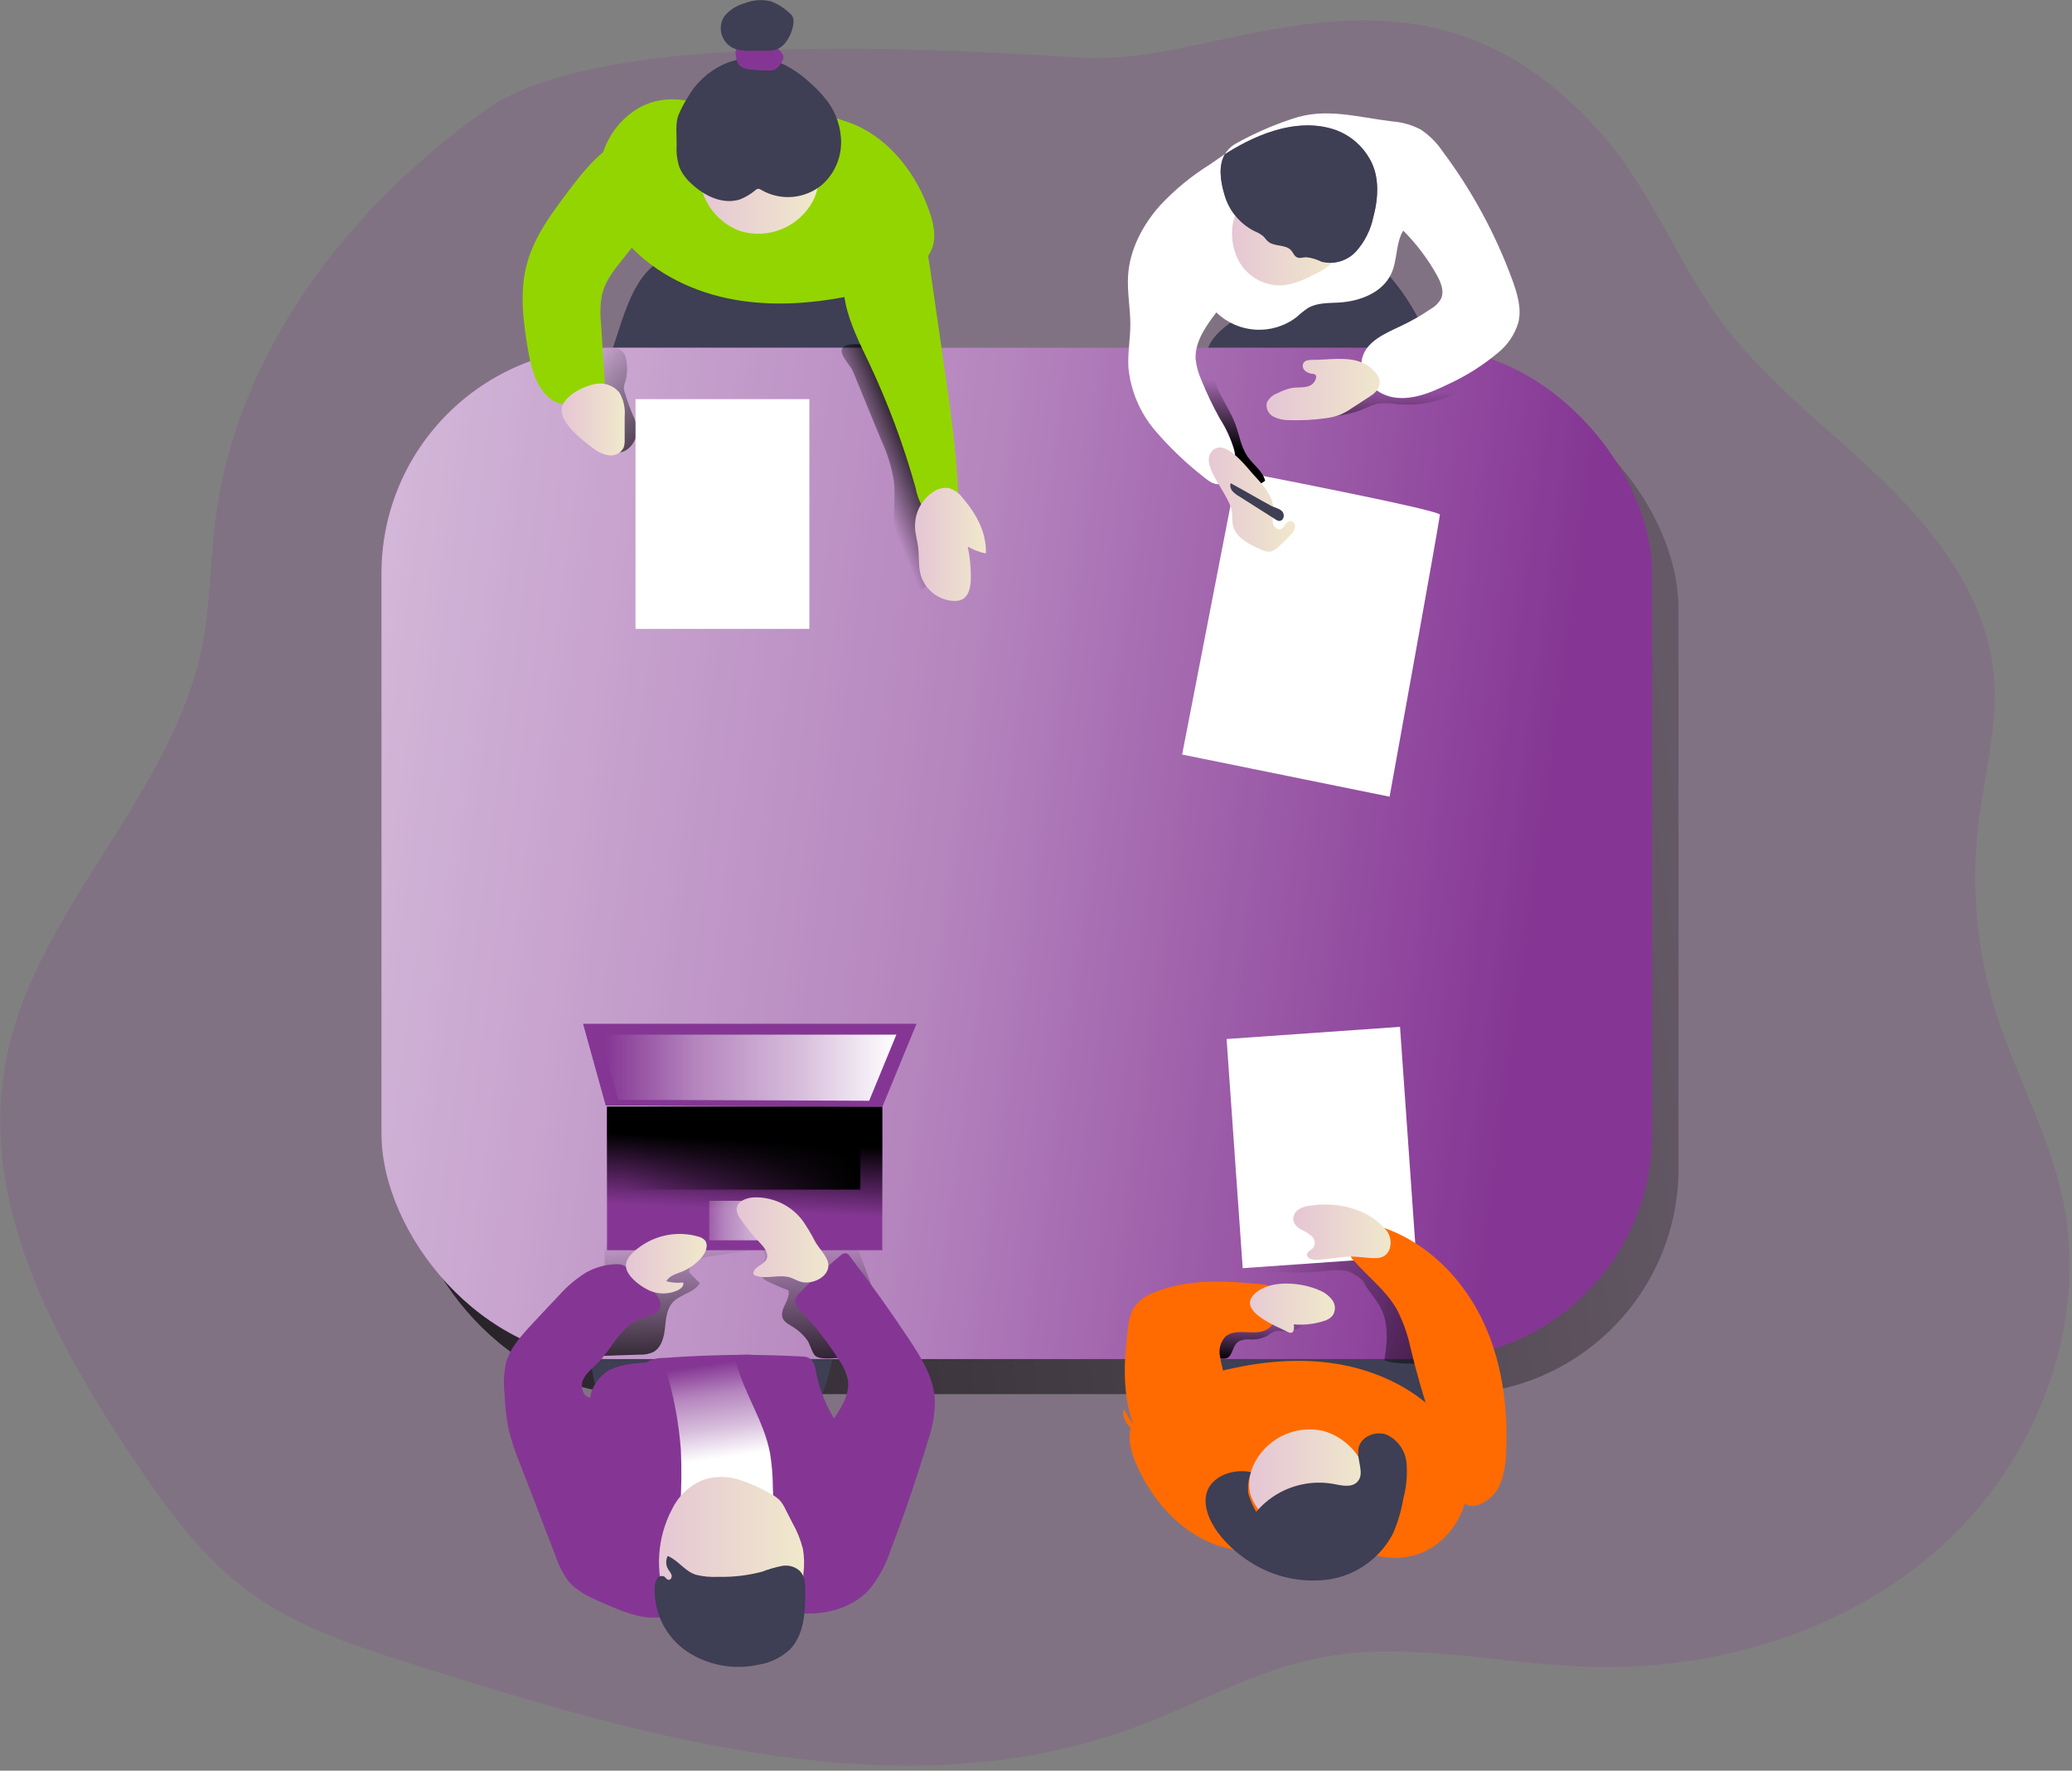 <?xml version="1.0" encoding="UTF-8"?>
<svg width="399px" height="341px" viewBox="0 0 399 341" version="1.1" xmlns="http://www.w3.org/2000/svg" xmlns:xlink="http://www.w3.org/1999/xlink">
    <rect x="0" y="0" width="399" height="341" fill="#808080" stroke="none"/>
    <title>team_meeting (1)</title>
    <defs>
        <linearGradient x1="148.682%" y1="38.494%" x2="-68.085%" y2="63.77%" id="linearGradient-1">
            <stop stop-color="#000000" stop-opacity="0" offset="0%"></stop>
            <stop stop-color="#000000" offset="99%"></stop>
        </linearGradient>
        <linearGradient x1="94.087%" y1="54.789%" x2="-60.206%" y2="38.029%" id="linearGradient-2">
            <stop stop-color="#FFFFFF" stop-opacity="0" offset="2%"></stop>
            <stop stop-color="#FFFFFF" stop-opacity="0.39" offset="32%"></stop>
            <stop stop-color="#FFFFFF" stop-opacity="0.68" offset="68%"></stop>
            <stop stop-color="#FFFFFF" offset="100%"></stop>
        </linearGradient>
        <linearGradient x1="51.481%" y1="31.659%" x2="45.76%" y2="78.056%" id="linearGradient-3">
            <stop stop-color="#000000" stop-opacity="0" offset="0%"></stop>
            <stop stop-color="#000000" offset="99%"></stop>
        </linearGradient>
        <linearGradient x1="54.45%" y1="19.208%" x2="42.879%" y2="101.172%" id="linearGradient-4">
            <stop stop-color="#000000" stop-opacity="0" offset="0%"></stop>
            <stop stop-color="#000000" offset="99%"></stop>
        </linearGradient>
        <linearGradient x1="14.149%" y1="33.813%" x2="197.452%" y2="97.788%" id="linearGradient-5">
            <stop stop-color="#000000" stop-opacity="0" offset="0%"></stop>
            <stop stop-color="#000000" offset="99%"></stop>
        </linearGradient>
        <linearGradient x1="50.041%" y1="33.801%" x2="50.298%" y2="122.518%" id="linearGradient-6">
            <stop stop-color="#000000" stop-opacity="0" offset="0%"></stop>
            <stop stop-color="#000000" offset="99%"></stop>
        </linearGradient>
        <linearGradient x1="40.313%" y1="58.275%" x2="70.969%" y2="28.877%" id="linearGradient-7">
            <stop stop-color="#000000" stop-opacity="0" offset="0%"></stop>
            <stop stop-color="#000000" offset="99%"></stop>
        </linearGradient>
        <linearGradient x1="28.924%" y1="-3.837%" x2="101.725%" y2="167.048%" id="linearGradient-8">
            <stop stop-color="#000000" stop-opacity="0" offset="0%"></stop>
            <stop stop-color="#000000" offset="99%"></stop>
        </linearGradient>
        <linearGradient x1="47.821%" y1="72.302%" x2="52.613%" y2="23.271%" id="linearGradient-9">
            <stop stop-color="#000000" stop-opacity="0" offset="0%"></stop>
            <stop stop-color="#000000" offset="99%"></stop>
        </linearGradient>
        <linearGradient x1="-28.458%" y1="49.616%" x2="133.307%" y2="50.432%" id="linearGradient-10">
            <stop stop-color="#FFFFFF" stop-opacity="0" offset="2%"></stop>
            <stop stop-color="#FFFFFF" stop-opacity="0.39" offset="32%"></stop>
            <stop stop-color="#FFFFFF" stop-opacity="0.68" offset="68%"></stop>
            <stop stop-color="#FFFFFF" offset="100%"></stop>
        </linearGradient>
        <linearGradient x1="0%" y1="49.961%" x2="100%" y2="49.961%" id="linearGradient-11">
            <stop stop-color="#FFFFFF" stop-opacity="0" offset="2%"></stop>
            <stop stop-color="#FFFFFF" stop-opacity="0.39" offset="32%"></stop>
            <stop stop-color="#FFFFFF" stop-opacity="0.68" offset="68%"></stop>
            <stop stop-color="#FFFFFF" offset="100%"></stop>
        </linearGradient>
        <linearGradient x1="41.969%" y1="4.808%" x2="47.247%" y2="44.926%" id="linearGradient-12">
            <stop stop-color="#FFFFFF" stop-opacity="0" offset="0%"></stop>
            <stop stop-color="#FFFFFF" stop-opacity="0.39" offset="32%"></stop>
            <stop stop-color="#FFFFFF" stop-opacity="0.68" offset="68%"></stop>
            <stop stop-color="#FFFFFF" offset="100%"></stop>
        </linearGradient>
        <linearGradient x1="-0.054%" y1="50.065%" x2="99.988%" y2="50.065%" id="linearGradient-13">
            <stop stop-color="#E5C5D5" offset="0%"></stop>
            <stop stop-color="#EAD4D1" offset="42%"></stop>
            <stop stop-color="#F0E9CB" offset="100%"></stop>
        </linearGradient>
        <linearGradient x1="0.078%" y1="49.932%" x2="100.035%" y2="49.932%" id="linearGradient-14">
            <stop stop-color="#E5C5D5" offset="0%"></stop>
            <stop stop-color="#EAD4D1" offset="42%"></stop>
            <stop stop-color="#F0E9CB" offset="100%"></stop>
        </linearGradient>
        <linearGradient x1="-0.702%" y1="50.01%" x2="99.736%" y2="50.01%" id="linearGradient-15">
            <stop stop-color="#E5C5D5" offset="0%"></stop>
            <stop stop-color="#EAD4D1" offset="42%"></stop>
            <stop stop-color="#F0E9CB" offset="100%"></stop>
        </linearGradient>
        <linearGradient x1="0.06%" y1="49.935%" x2="99.944%" y2="49.935%" id="linearGradient-16">
            <stop stop-color="#E5C5D5" offset="0%"></stop>
            <stop stop-color="#EAD4D1" offset="42%"></stop>
            <stop stop-color="#F0E9CB" offset="100%"></stop>
        </linearGradient>
        <linearGradient x1="0.102%" y1="50.049%" x2="100.115%" y2="50.049%" id="linearGradient-17">
            <stop stop-color="#E5C5D5" offset="0%"></stop>
            <stop stop-color="#EAD4D1" offset="42%"></stop>
            <stop stop-color="#F0E9CB" offset="100%"></stop>
        </linearGradient>
        <linearGradient x1="-0.123%" y1="50.121%" x2="99.725%" y2="50.121%" id="linearGradient-18">
            <stop stop-color="#E5C5D5" offset="0%"></stop>
            <stop stop-color="#EAD4D1" offset="42%"></stop>
            <stop stop-color="#F0E9CB" offset="100%"></stop>
        </linearGradient>
        <linearGradient x1="-0.042%" y1="49.952%" x2="100.028%" y2="49.952%" id="linearGradient-19">
            <stop stop-color="#E5C5D5" offset="0%"></stop>
            <stop stop-color="#EAD4D1" offset="42%"></stop>
            <stop stop-color="#F0E9CB" offset="100%"></stop>
        </linearGradient>
        <linearGradient x1="-1.60864449e-13%" y1="49.99%" x2="99.671%" y2="49.99%" id="linearGradient-20">
            <stop stop-color="#E5C5D5" offset="0%"></stop>
            <stop stop-color="#EAD4D1" offset="42%"></stop>
            <stop stop-color="#F0E9CB" offset="100%"></stop>
        </linearGradient>
        <linearGradient x1="-0.143%" y1="49.469%" x2="99.872%" y2="49.469%" id="linearGradient-21">
            <stop stop-color="#E5C5D5" offset="0%"></stop>
            <stop stop-color="#EAD4D1" offset="42%"></stop>
            <stop stop-color="#F0E9CB" offset="100%"></stop>
        </linearGradient>
        <linearGradient x1="-0.12%" y1="50.034%" x2="100.085%" y2="50.034%" id="linearGradient-22">
            <stop stop-color="#E5C5D5" offset="0%"></stop>
            <stop stop-color="#EAD4D1" offset="42%"></stop>
            <stop stop-color="#F0E9CB" offset="100%"></stop>
        </linearGradient>
        <linearGradient x1="-0.041%" y1="50.045%" x2="99.996%" y2="50.045%" id="linearGradient-23">
            <stop stop-color="#E5C5D5" offset="0%"></stop>
            <stop stop-color="#EAD4D1" offset="42%"></stop>
            <stop stop-color="#F0E9CB" offset="100%"></stop>
        </linearGradient>
        <linearGradient x1="-0.038%" y1="49.956%" x2="99.994%" y2="49.956%" id="linearGradient-24">
            <stop stop-color="#E5C5D5" offset="0%"></stop>
            <stop stop-color="#EAD4D1" offset="42%"></stop>
            <stop stop-color="#F0E9CB" offset="100%"></stop>
        </linearGradient>
        <linearGradient x1="0%" y1="50.037%" x2="100%" y2="50.037%" id="linearGradient-25">
            <stop stop-color="#000000" stop-opacity="0" offset="0%"></stop>
            <stop stop-color="#000000" offset="99%"></stop>
        </linearGradient>
    </defs>
    <g id="6---Full-Width---2560px" stroke="none" stroke-width="1" fill="none" fill-rule="evenodd">
        <g id="Front-Page" transform="translate(-46, -928)" fill-rule="nonzero">
            <g id="team_meeting-(1)" transform="translate(46, 928)">
                <path d="M93.73,21.02 C67.17,39.74 45.6,67.76 41.49,100.02 C40.49,108.09 40.49,116.29 38.95,124.27 C33.13,153.74 6.09,175.72 0.95,205.27 C-3.72,231.86 10.31,257.93 25.3,280.39 C31.88,290.24 38.93,300.09 48.55,306.99 C57.71,313.56 68.66,317.07 79.41,320.48 C124.64,334.82 173.98,349.14 218.48,332.67 C230.33,328.28 241.48,321.79 253.88,319.31 C270.72,315.95 288.03,320.31 305.19,320.98 C329.97,321.9 355.52,314.38 373.9,297.75 C392.28,281.12 402.38,254.91 397.18,230.68 C394.47,218.14 387.99,206.74 384.18,194.47 C380.685,183.058 379.575,171.049 380.92,159.19 C382.05,149.33 384.87,139.53 383.92,129.67 C382.51,115.54 373.49,103.32 363.37,93.36 C353.25,83.4 341.67,74.85 332.85,63.73 C323.63,52.12 318.57,37.52 308.85,26.3 C274.64,-13.31 237.06,11.85 210.44,11.18 C198.38,10.85 118.63,3.48 93.73,21.02 Z" id="Path" fill="#853694" opacity="0.18"></path>
                <rect id="Rectangle" fill="url(#linearGradient-1)" x="78.52" y="73.72" width="244.71" height="194.77" rx="43.47"></rect>
                <path d="M115.22,270.1 C115.226,270.941 115.543,271.749 116.11,272.37 C116.703,272.756 117.403,272.945 118.11,272.91 C129.65,273.577 141.2,273.693 152.76,273.26 C154.056,273.327 155.338,272.977 156.42,272.26 C157.144,271.565 157.675,270.693 157.96,269.73 C159.13,266.65 160.02,263.47 160.62,260.23 C160.89,258.8 161.05,257.17 160.14,256.04 C159.23,254.91 157.49,254.71 155.98,254.65 C144.54,254.223 133.097,254.067 121.65,254.18 C118.87,254.18 114.41,254.4 113.65,257.63 C112.89,260.86 114.81,266.75 115.22,270.1 Z" id="Path" fill="#3E3E54"></path>
                <path d="M235.12,268.57 C236.827,269.626 238.767,270.248 240.77,270.38 C252.052,271.952 263.465,272.358 274.83,271.59 C276.18,271.5 277.68,271.31 278.52,270.25 C279.52,268.97 279.04,267.1 278.45,265.57 C277.12,262.11 275.23,258.44 271.79,257.08 C270.081,256.523 268.285,256.282 266.49,256.37 C258.49,256.27 249.31,254.64 241.4,255.47 C235.22,256.12 229.16,263.46 235.12,268.57 Z" id="Path" fill="#3E3E54"></path>
                <path d="M233.78,71.07 C234.382,71.51 235.131,71.7 235.87,71.6 L252.56,71.44 C259.21,71.37 265.92,71.3 272.43,69.93 C273.64,69.68 275.02,69.21 275.38,68.03 C275.527,67.289 275.429,66.52 275.1,65.84 C273.406,61.284 270.921,57.062 267.76,53.37 C267.12,52.407 265.984,51.898 264.84,52.06 C256.64,52.06 249.39,56.46 241.97,59.33 C238.89,60.52 228.84,66.28 233.78,71.07 Z" id="Path" fill="#3E3E54"></path>
                <path d="M116.48,70.85 C116.255,71.443 116.255,72.097 116.48,72.69 C116.9,73.48 117.96,73.69 118.85,73.69 C134.283,74.69 149.733,75 165.2,74.62 C166.152,74.686 167.103,74.477 167.94,74.02 C169.14,73.22 169.42,71.6 169.49,70.16 C169.749,64.989 168.718,59.834 166.49,55.16 C165.975,53.905 165.178,52.786 164.16,51.89 C162.45,50.54 160.11,50.41 157.93,50.33 L140.58,49.75 C137.16,49.63 132.29,48.5 128.92,49.52 C120.86,52.01 119.63,64.5 116.48,70.85 Z" id="Path" fill="#3E3E54"></path>
                <path d="M119.53,23.57 C116.082,27.304 114.649,32.473 115.68,37.45 C116.437,40.55 117.913,43.427 119.99,45.85 C124.99,51.93 132.29,55.79 139.99,57.43 C147.69,59.07 155.66,58.59 163.36,57.06 C167.66,56.2 171.99,54.97 175.59,52.46 C177.431,51.312 178.838,49.585 179.59,47.55 C180.28,45.33 179.73,42.91 178.97,40.71 C176.52,33.62 171.61,27.14 164.77,24.08 C161.36,22.698 157.764,21.825 154.1,21.49 C147.55,20.65 140.22,21.49 133.89,19.77 C128.52,18.28 123.54,19.31 119.53,23.57 Z" id="Path" fill="#93D500"></path>
                <rect id="Rectangle" fill="#853694" x="73.45" y="66.96" width="244.71" height="194.77" rx="43.47"></rect>
                <rect id="Rectangle" fill="url(#linearGradient-2)" x="73.45" y="66.96" width="244.71" height="194.77" rx="43.47"></rect>
                <path d="M238.25,90.69 L227.64,145.31 L267.59,153.43 C267.59,153.43 277.27,100.05 277.27,99.12 C277.27,98.19 238.25,90.69 238.25,90.69 Z" id="Path" fill="#FFFFFF"></path>
                <path d="M269.06,77.85 C267.769,77.619 266.449,77.592 265.15,77.77 C264.35,77.996 263.573,78.297 262.83,78.67 C258.62,80.49 253.83,80.45 249.29,80.37 C249.62,78.92 251.07,78.06 252.37,77.37 C256.04,75.37 259.94,72.56 260.57,68.37 C259.664,67.636 258.495,67.31 257.34,67.47 L236.43,67.47 C235.793,67.405 235.152,67.545 234.6,67.87 C234.175,68.239 233.892,68.745 233.8,69.3 C233.425,71.551 233.831,73.862 234.95,75.85 C235.95,77.85 237.19,79.75 237.95,81.85 C238.71,83.95 239,86.11 240.22,87.9 C241.32,89.5 243.13,90.69 243.62,92.56 C242.22,93.92 239.88,93.09 238.24,92.04 C230.733,87.145 225.779,79.178 224.71,70.28 C224.508,69.514 224.707,68.697 225.24,68.11 C225.589,67.891 225.988,67.763 226.4,67.74 C236.368,66.387 246.411,65.663 256.47,65.57 C263.967,65.373 271.466,65.906 278.86,67.16 C280.86,67.54 287.86,68.16 286.96,70.64 C286.16,72.97 281.51,75.25 279.45,76.16 C276.187,77.599 272.611,78.181 269.06,77.85 L269.06,77.85 Z" id="Path" fill="url(#linearGradient-3)"></path>
                <path d="M238.79,258.21 C239.378,257.992 240.004,257.896 240.63,257.93 C241.81,258.022 242.992,257.79 244.05,257.26 C244.526,256.847 245.076,256.528 245.67,256.32 C246.002,256.271 246.338,256.271 246.67,256.32 C247.926,256.447 249.191,256.204 250.31,255.62 C250.84,255.35 251.39,254.88 251.31,254.29 C251.275,254.043 251.171,253.81 251.01,253.62 C250.07,252.4 248.3,252.26 246.76,252.23 L240.98,252.1 C239.475,251.977 237.96,252.112 236.5,252.5 C233.255,253.559 231.323,256.886 232.01,260.23 C232.038,260.476 232.143,260.707 232.31,260.89 C232.494,261.037 232.716,261.127 232.95,261.15 C233.95,261.36 235.95,262.15 236.75,261.2 C237.55,260.25 237.43,258.85 238.79,258.21 Z" id="Path" fill="url(#linearGradient-4)"></path>
                <path d="M262.47,246.7 C261.589,245.799 260.495,245.136 259.29,244.77 C257.944,244.525 256.566,244.525 255.22,244.77 C250.047,245.329 244.818,245.11 239.71,244.12 C239.333,244.095 238.978,243.935 238.71,243.67 C238.52,243.344 238.456,242.96 238.53,242.59 C238.8,239.44 239.92,235.8 242.93,234.82 C243.813,234.583 244.727,234.486 245.64,234.53 C251.51,234.53 257.69,235.02 262.64,238.23 C267.07,241.12 269.9,245.83 272.59,250.38 C274.81,254.14 277.12,258.29 276.49,262.62 C273.49,262.47 269.43,262.95 266.59,262 C266.99,259.13 267.37,256.57 266.59,253.68 C265.81,250.79 263.72,249.2 262.47,246.7 Z" id="Path" fill="url(#linearGradient-5)"></path>
                <path d="M152.73,255.56 C151.98,255.11 151.1,254.69 150.73,253.88 C150,252.14 152.29,250.32 151.82,248.49 C150.455,247.992 149.12,247.418 147.82,246.77 C147.462,246.622 147.144,246.392 146.89,246.1 C146.31,245.34 146.72,244.28 147.06,243.39 C147.4,242.5 147.55,241.29 146.74,240.79 C146.263,240.574 145.725,240.532 145.22,240.67 L136.77,241.96 C135.829,242.043 134.913,242.304 134.07,242.73 C133.219,243.179 132.693,244.068 132.71,245.03 L134.76,247.12 C133.65,248.99 130.95,249.24 129.5,250.87 C128.34,252.19 128.24,254.1 128.04,255.87 C127.84,257.64 127.33,259.58 125.77,260.4 C124.946,260.761 124.049,260.925 123.15,260.88 L114.61,261.17 C113.947,261.258 113.273,261.129 112.69,260.8 C111.55,259.97 112.1,258.17 112.77,256.92 C113.733,255.288 114.559,253.579 115.24,251.81 C117.39,245.62 115.44,238.5 117.9,232.43 C118.263,231.396 118.891,230.476 119.72,229.76 C121.082,228.913 122.667,228.495 124.27,228.56 C131.07,228.173 137.877,227.877 144.69,227.67 C147.692,227.506 150.701,227.587 153.69,227.91 C156.82,228.33 160.12,229.44 161.86,232.07 C162.423,232.989 162.873,233.973 163.2,235 L166.14,243 L169.31,251.67 C170.18,254.03 171,256.81 169.63,258.92 C168.4,260.82 165.86,261.35 163.63,261.37 C161.87,261.37 158.07,262.09 156.98,261.09 C156.36,260.51 155.98,258.85 155.45,258.09 C154.716,257.079 153.792,256.219 152.73,255.56 Z" id="Path" fill="url(#linearGradient-6)"></path>
                <path d="M164.23,71.48 L169.69,84.74 C170.867,87.262 171.692,89.933 172.14,92.68 C172.47,95.52 171.99,98.39 172.19,101.23 C172.52,105.8 174.58,110.04 176.6,114.15 C179.11,113.07 180.06,110.03 180.42,107.32 C181.25,101.04 180.49,94.66 179.55,88.4 C179.115,84.436 178.139,80.55 176.65,76.85 C175.717,74.886 174.623,73.003 173.38,71.22 C172.535,69.764 171.373,68.516 169.98,67.57 C168.41,66.66 164.55,65.84 162.81,66.57 C160.72,67.55 163.66,70.11 164.23,71.48 Z" id="Path" fill="url(#linearGradient-7)"></path>
                <path d="M122.69,83.13 C122.669,82.028 122.392,80.946 121.88,79.97 C121.272,78.523 120.741,77.044 120.29,75.54 C120.198,75.272 120.144,74.993 120.13,74.71 C120.152,74.308 120.24,73.913 120.39,73.54 C120.832,72.113 120.887,70.595 120.55,69.14 C120.451,68.33 119.967,67.619 119.25,67.23 C118.928,67.121 118.59,67.071 118.25,67.08 L114.18,66.95 C113.992,66.926 113.801,66.969 113.64,67.07 C113.508,67.218 113.439,67.412 113.45,67.61 C113.195,70.943 113.279,74.294 113.7,77.61 C114.09,80.61 115.7,83.31 117.37,85.86 C119.29,88.85 122.49,85.85 122.69,83.13 Z" id="Path" fill="url(#linearGradient-8)"></path>
                <rect id="Rectangle" fill="#853694" x="116.89" y="213.12" width="53.01" height="27.65"></rect>
                <rect id="Rectangle" fill="url(#linearGradient-9)" x="116.89" y="213.12" width="53.01" height="27.65"></rect>
                <rect id="Rectangle" fill="url(#linearGradient-10)" x="136.58" y="231.26" width="12.58" height="7.6"></rect>
                <polygon id="Path" fill="#853694" points="169.9 213.12 116.66 212.88 112.31 197.2 176.45 197.2"></polygon>
                <polygon id="Path" fill="#853694" points="169.9 213.12 116.66 212.88 112.31 197.2 176.45 197.2"></polygon>
                <polygon id="Path" fill="url(#linearGradient-11)" points="167.37 211.99 119.03 211.8 115.55 199.26 172.61 199.26"></polygon>
                <path d="M292.38,62.13 C291.678,64.452 290.282,66.504 288.38,68.01 C285.481,70.425 282.273,72.443 278.84,74.01 C275.56,75.61 271.98,77.1 268.39,76.53 C264.8,75.96 261.39,72.53 262.32,68.95 C263.14,65.72 266.74,64.21 269.76,62.79 C271.763,61.851 273.685,60.75 275.51,59.5 C276.348,59.031 277.041,58.338 277.51,57.5 C278.16,56.03 277.45,54.33 276.66,52.93 C274.913,49.806 272.743,46.939 270.21,44.41 C268.74,46.88 269.12,50.07 267.92,52.69 C266.25,56.34 261.92,58.01 257.92,58.26 C255.84,58.39 253.63,58.26 251.84,59.34 C251.082,59.859 250.363,60.434 249.69,61.06 C245.029,64.643 238.444,64.26 234.23,60.16 C232.23,62.8 230.11,65.75 230.23,69.07 C230.38,70.524 230.769,71.943 231.38,73.27 C232.4,75.783 233.572,78.23 234.89,80.6 C236.065,82.421 236.98,84.397 237.61,86.47 C238.209,88.576 237.684,90.842 236.22,92.47 C235.861,92.841 235.403,93.101 234.9,93.22 C233.81,93.42 232.79,92.66 231.9,91.95 C228.429,89.245 225.239,86.196 222.38,82.85 C219.514,79.455 217.743,75.271 217.3,70.85 C217.12,68.07 217.66,65.29 217.67,62.51 C217.67,59.37 217.04,56.24 217.23,53.11 C217.53,48.11 220.01,43.37 223.35,39.61 C226.193,36.551 229.432,33.884 232.98,31.68 C233.37,31.43 234.39,30.68 235.87,29.68 C234.63,31.79 234.93,34.68 235.81,37.56 C236.685,40.575 238.775,43.089 241.58,44.5 C242.153,44.716 242.69,45.02 243.17,45.4 C243.53,45.72 243.79,46.16 244.17,46.48 C245.42,47.48 247.59,46.98 248.65,48.22 C249.02,48.64 249.21,49.22 249.71,49.51 C250.21,49.8 250.94,49.51 251.56,49.51 C252.574,49.626 253.559,49.92 254.47,50.38 C256.892,50.991 259.454,50.223 261.14,48.38 C262.772,46.541 263.901,44.313 264.42,41.91 C265.42,38.17 265.7,33.98 263.78,30.62 C262.383,28.124 260.169,26.185 257.51,25.13 C249.33,22.07 240.43,26.76 235.88,29.68 C236.352,28.895 237.007,28.236 237.79,27.76 C241.292,25.791 244.976,24.164 248.79,22.9 C255.3,20.65 261.26,22.56 268.1,23.38 C270.018,23.523 271.886,24.057 273.59,24.95 C275.264,26.069 276.701,27.506 277.82,29.18 C283.479,36.75 288.003,45.104 291.25,53.98 C292.2,56.61 293.05,59.43 292.38,62.13 Z" id="Path" fill="#FFFFFF"></path>
                <path d="M126.04,303.85 C130.14,305.69 134.83,305.46 139.32,305.14 C143.57,304.84 148.05,304.4 151.53,301.93 C156.69,298.27 158.15,291.19 157.74,284.93 C157.293,277.424 154.678,270.208 150.21,264.16 C149.515,263.123 148.6,262.252 147.53,261.61 C146.129,261.02 144.605,260.78 143.09,260.91 C137.963,260.95 132.84,261.153 127.72,261.52 C126.595,261.506 125.487,261.793 124.51,262.35 C123.619,263.086 122.967,264.071 122.64,265.18 C121.225,268.862 120.546,272.786 120.64,276.73 C120.78,282.42 122.16,287.73 120.39,293.25 C118.97,297.69 121.78,301.93 126.04,303.85 Z" id="Path" fill="#853694"></path>
                <path d="M126.04,303.85 C130.14,305.69 134.83,305.46 139.32,305.14 C143.57,304.84 148.05,304.4 151.53,301.93 C156.69,298.27 158.15,291.19 157.74,284.93 C157.293,277.424 154.678,270.208 150.21,264.16 C149.515,263.123 148.6,262.252 147.53,261.61 C146.129,261.02 144.605,260.78 143.09,260.91 C137.963,260.95 132.84,261.153 127.72,261.52 C126.595,261.506 125.487,261.793 124.51,262.35 C123.619,263.086 122.967,264.071 122.64,265.18 C121.225,268.862 120.546,272.786 120.64,276.73 C120.78,282.42 122.16,287.73 120.39,293.25 C118.97,297.69 121.78,301.93 126.04,303.85 Z" id="Path" fill="url(#linearGradient-12)"></path>
                <path d="M142.6,44.52 C148.037,46.141 153.864,43.713 156.54,38.71 C157.339,37.215 157.687,35.519 157.54,33.83 C157.012,30.692 154.81,28.094 151.8,27.06 C148.81,26.1 145.587,26.152 142.63,27.21 C140.48,27.9 137.05,29.04 135.43,30.68 C134.25,31.88 134.59,33.92 134.89,35.48 C135.683,39.643 138.614,43.08 142.6,44.52 Z" id="Path" fill="url(#linearGradient-13)"></path>
                <path d="M130.3,27.95 C130.205,29.409 130.392,30.872 130.85,32.26 C131.388,33.462 132.18,34.533 133.17,35.4 C135.66,37.75 139.24,39.47 142.49,38.4 C143.561,37.986 144.555,37.394 145.43,36.65 C145.581,36.495 145.777,36.394 145.99,36.36 C146.211,36.369 146.424,36.446 146.6,36.58 C150.327,38.734 155.002,38.335 158.31,35.58 C160.575,33.553 161.899,30.679 161.97,27.64 C162.012,24.612 161.021,21.659 159.16,19.27 C158.184,18.026 157.089,16.881 155.89,15.85 C154.556,14.613 153.075,13.545 151.48,12.67 C147.625,10.734 143.099,10.657 139.18,12.46 C136.303,13.829 133.925,16.063 132.38,18.85 C131.674,19.956 131.071,21.124 130.58,22.34 C130.05,23.98 130.32,26.2 130.3,27.95 Z" id="Path" fill="#3E3E54"></path>
                <path d="M142.3,12.5 C142.876,13.042 143.63,13.355 144.42,13.38 C145.624,13.532 146.837,13.598 148.05,13.58 C148.441,13.591 148.831,13.53 149.2,13.4 C149.796,13.055 150.271,12.535 150.56,11.91 C150.704,11.699 150.802,11.461 150.85,11.21 C150.872,10.963 150.827,10.714 150.72,10.49 C150.227,9.552 149.31,8.911 148.26,8.77 C147.227,8.647 146.182,8.684 145.16,8.88 C144.33,8.99 142.4,8.67 141.86,9.33 C141.32,9.99 141.86,11.97 142.3,12.5 Z" id="Path" fill="#853694"></path>
                <path d="M141.75,9.48 C142.792,9.74 143.868,9.841 144.94,9.78 L147.52,9.78 C148.161,9.809 148.803,9.734 149.42,9.56 C150.236,9.256 150.936,8.703 151.42,7.98 C152.169,6.959 152.638,5.759 152.78,4.5 C152.854,4.05 152.798,3.589 152.62,3.17 C152.427,2.855 152.172,2.583 151.87,2.37 C150.887,1.459 149.74,0.742 148.49,0.26 C146.804,-0.15 145.031,-0.025 143.42,0.62 C141.881,1.023 140.507,1.897 139.49,3.12 C138.761,4.228 138.593,5.613 139.037,6.862 C139.481,8.112 140.485,9.081 141.75,9.48 L141.75,9.48 Z" id="Path" fill="#3E3E54"></path>
                <path d="M121.01,48.55 C119.01,51.1 116.68,53.55 115.93,56.74 C115.598,58.514 115.531,60.327 115.73,62.12 L116.49,74.24 C116.619,75.025 116.507,75.83 116.17,76.55 C115.54,77.55 114.17,77.81 112.97,77.93 C111.158,78.252 109.297,78.152 107.53,77.64 C103.81,76.25 102.47,71.76 101.76,67.85 C100.76,62.11 99.95,56.12 101.55,50.51 C103.01,45.35 106.33,40.95 109.55,36.68 C112.18,33.24 114.92,29.68 118.7,27.58 C119.256,27.233 119.887,27.023 120.54,26.97 C121.24,27.013 121.914,27.256 122.48,27.67 C131.29,33.24 125.81,42.42 121.01,48.55 Z" id="Path" fill="#93D500"></path>
                <path d="M179.18,52.25 L182.1,72.52 C182.67,76.52 183.24,80.41 183.68,84.37 C184.067,87.983 184.353,91.603 184.54,95.23 C184.62,96.79 184.59,98.57 183.42,99.6 C182.06,100.79 179.8,100.24 178.56,98.93 C177.431,97.506 176.669,95.827 176.34,94.04 C174.036,85.776 171.038,77.72 167.38,69.96 C165.62,66.22 163.69,62.5 162.83,58.46 C161.44,52 163.58,45.57 169.73,42.46 C177.09,38.85 178.38,46.53 179.18,52.25 Z" id="Path" fill="#93D500"></path>
                <path d="M185.38,95.9 C184.721,94.99 183.784,94.32 182.71,93.99 C181.632,93.836 180.536,94.113 179.66,94.76 C177.467,96.231 176.165,98.71 176.2,101.35 C176.2,102.75 176.66,104.11 176.82,105.5 C177.03,107.27 176.82,109.09 177.32,110.81 C178.183,113.599 180.686,115.56 183.6,115.73 C184.18,115.778 184.762,115.674 185.29,115.43 C186.6,114.75 186.91,113.04 186.94,111.56 C186.989,109.444 186.791,107.33 186.35,105.26 C187.431,105.901 188.615,106.348 189.85,106.58 C189.97,102.48 187.99,98.95 185.38,95.9 Z" id="Path" fill="url(#linearGradient-14)"></path>
                <path d="M114.07,86.21 C114.963,86.965 116.039,87.472 117.19,87.68 C118.374,87.875 119.548,87.28 120.09,86.21 C120.256,85.697 120.324,85.158 120.29,84.62 L120.29,80.19 C120.435,78.603 120.086,77.01 119.29,75.63 C118.322,74.428 116.83,73.772 115.29,73.87 C112.98,73.99 108.29,76.21 108.13,78.87 C107.97,81.53 112.19,84.85 114.07,86.21 Z" id="Path" fill="url(#linearGradient-15)"></path>
                <path d="M246.5,54.97 C249.02,54.91 251.37,53.75 253.61,52.6 C254.58,52.166 255.472,51.574 256.25,50.85 C257.445,49.48 257.93,47.63 257.56,45.85 C257.172,44.078 256.279,42.456 254.99,41.18 C251.166,37.031 244.968,36.107 240.1,38.96 C236.1,41.24 236.78,48.03 239.17,51.25 C240.883,53.584 243.604,54.965 246.5,54.97 Z" id="Path" fill="url(#linearGradient-16)"></path>
                <path d="M264.43,41.94 C263.911,44.343 262.782,46.571 261.15,48.41 C259.464,50.253 256.902,51.021 254.48,50.41 C253.569,49.95 252.584,49.656 251.57,49.54 C250.95,49.54 250.27,49.83 249.72,49.54 C249.17,49.25 249.03,48.67 248.66,48.25 C247.6,47.01 245.43,47.56 244.18,46.51 C243.81,46.19 243.55,45.75 243.18,45.43 C242.7,45.05 242.163,44.746 241.59,44.53 C238.785,43.119 236.695,40.605 235.82,37.59 C234.94,34.67 234.64,31.82 235.88,29.71 C240.43,26.79 249.33,22.1 257.51,25.16 C260.169,26.215 262.383,28.154 263.78,30.65 C265.71,34.01 265.43,38.2 264.43,41.94 Z" id="Path" fill="#3E3E54"></path>
                <path d="M241.54,91.59 C243.4,93.59 245.39,95.84 245.21,98.53 C245.077,99.266 245.044,100.016 245.11,100.76 C245.27,101.49 246.03,102.17 246.72,101.88 C247.41,101.59 247.61,100.46 248.38,100.34 C248.99,100.24 249.47,100.95 249.38,101.56 C249.244,102.163 248.918,102.707 248.45,103.11 C247.71,103.89 246.94,104.64 246.13,105.35 C245.716,105.782 245.189,106.09 244.61,106.24 C243.994,106.275 243.381,106.137 242.84,105.84 C240.51,104.84 237.84,103.49 237.39,101 C237.298,100.247 237.251,99.489 237.25,98.73 C237.03,95.62 231.43,90.1 233.06,87.35 C235.38,83.51 240.2,90.19 241.54,91.59 Z" id="Path" fill="url(#linearGradient-17)"></path>
                <path d="M236.97,93.05 C236.831,93.588 236.966,94.16 237.33,94.58 C237.699,94.981 238.132,95.319 238.61,95.58 L245.78,100.13 C246.84,100.81 247.58,99.53 247.01,98.62 C246.6,97.97 245.4,97.75 244.76,97.4 C242.15,95.99 239.6,94.46 236.97,93.05 Z" id="Path" fill="#3E3E54"></path>
                <path d="M252.78,69.3 C252.12,69.3 251.33,69.36 250.99,69.93 C250.756,70.419 250.869,71.004 251.27,71.37 C251.666,71.721 252.163,71.938 252.69,71.99 C252.95,71.99 253.25,72.07 253.39,72.29 C253.443,72.402 253.467,72.526 253.46,72.65 C253.303,73.601 252.545,74.338 251.59,74.47 C250.68,74.68 249.72,74.57 248.8,74.71 C247.833,74.908 246.9,75.245 246.03,75.71 C245.147,76.017 244.411,76.645 243.97,77.47 C243.701,78.545 244.19,79.666 245.16,80.2 C246.121,80.692 247.19,80.936 248.27,80.91 C250.61,80.994 252.952,80.87 255.27,80.54 C256.283,80.431 257.276,80.182 258.22,79.8 C258.92,79.486 259.59,79.108 260.22,78.67 L263.94,76.25 C267.4,74 265.17,71.07 262.08,69.75 C259.38,68.65 255.58,69.32 252.78,69.3 Z" id="Path" fill="url(#linearGradient-18)"></path>
                <rect id="Rectangle" fill="#FFFFFF" x="122.38" y="76.87" width="33.48" height="44.24"></rect>
                <rect id="Rectangle" fill="#FFFFFF" transform="translate(254.451, 220.991) rotate(175.98) translate(-254.451, -220.991) " x="237.711" y="198.871" width="33.48" height="44.24"></rect>
                <path d="M115.71,308.53 C113.38,307.53 110.99,306.38 109.39,304.41 C108.38,303.012 107.59,301.468 107.05,299.83 L100.05,281.68 C99.187,279.585 98.478,277.429 97.93,275.23 C97.498,272.987 97.241,270.713 97.16,268.43 C96.91,266.384 97.018,264.309 97.48,262.3 C98.19,259.84 99.9,257.82 101.6,255.92 C103.6,253.74 105.6,251.62 107.6,249.52 C109.104,247.811 110.845,246.326 112.77,245.11 C114.533,244.097 116.518,243.533 118.55,243.47 C119.013,243.437 119.477,243.491 119.92,243.63 C120.336,243.811 120.721,244.057 121.06,244.36 C122.7,245.708 124.268,247.14 125.76,248.65 C126.59,249.49 127.46,250.6 127.14,251.74 C126.73,253.25 124.76,253.49 123.29,254 C119.52,255.32 117.91,259.68 115.09,262.52 C114.09,263.52 112.87,264.41 112.29,265.72 C111.71,267.03 112.22,268.95 113.63,269.18 C114.027,266.866 115.475,264.868 117.55,263.77 C118.809,263.172 120.163,262.796 121.55,262.66 C123.273,262.43 125.012,262.34 126.75,262.39 C127.058,262.372 127.364,262.445 127.63,262.6 C127.911,262.842 128.098,263.174 128.16,263.54 C129.709,268.61 130.698,273.835 131.11,279.12 C131.28,282.869 131.24,286.625 130.99,290.37 L130.38,302.42 C130.25,305.23 131.08,310.86 127.38,311.42 C123.54,312.07 119.13,310.03 115.71,308.53 Z" id="Path" fill="#853694"></path>
                <path d="M148.83,286.39 C148.815,284.209 148.635,282.033 148.29,279.88 C147.14,273.72 143.29,268.36 141.72,262.3 C141.552,261.924 141.593,261.487 141.83,261.15 C142.073,260.967 142.378,260.884 142.68,260.92 C146.607,260.92 150.537,261.027 154.47,261.24 C154.841,261.242 155.21,261.306 155.56,261.43 C156.82,261.93 157.04,263.56 157.27,264.9 C157.932,267.813 159.056,270.602 160.6,273.16 C162.09,270.97 163.6,268.51 163.3,265.89 C163.013,264.446 162.416,263.081 161.55,261.89 C159.317,258.382 156.752,255.097 153.89,252.08 C153.49,251.74 153.209,251.281 153.09,250.77 C153.119,250.059 153.459,249.397 154.02,248.96 C156.498,246.42 159.119,244.022 161.87,241.78 C162.132,241.508 162.492,241.353 162.87,241.35 C163.212,241.446 163.503,241.672 163.68,241.98 C167.68,247.2 171.503,252.56 175.15,258.06 C177.52,261.63 179.87,265.48 180.05,269.75 C180.025,272.399 179.559,275.025 178.67,277.52 C176.563,284.56 174.197,291.51 171.57,298.37 C170.682,301.142 169.299,303.73 167.49,306.01 C163.99,309.94 158.19,311.27 153.12,310.57 C147.55,309.81 149.33,301.89 149.2,297.72 L148.83,286.39 Z" id="Path" fill="#853694"></path>
                <path d="M134.45,238.14 C134.921,238.248 135.353,238.483 135.7,238.82 C136.49,239.71 135.94,241.14 135.18,242.06 C134.132,243.336 132.776,244.324 131.24,244.93 C130.14,245.36 128.84,245.69 128.32,246.75 C129.376,247.029 130.474,247.111 131.56,246.99 C131.75,247.53 131.25,248.07 130.75,248.36 C128.748,249.394 126.357,249.334 124.41,248.2 C122.98,247.43 120.81,245.77 120.55,244.04 C120.29,242.31 122.25,240.77 123.55,239.89 C126.743,237.716 130.737,237.075 134.45,238.14 L134.45,238.14 Z" id="Path" fill="url(#linearGradient-19)"></path>
                <path d="M154.56,235.07 C152.341,232.128 148.822,230.459 145.14,230.6 C143.68,230.67 141.92,231.38 141.85,232.84 C141.892,233.549 142.162,234.226 142.62,234.77 C143.73,236.392 144.971,237.92 146.33,239.34 C147.15,240.2 148.1,241.34 147.62,242.46 C147.14,243.58 145.43,243.83 145.09,245 C145.05,245.117 145.05,245.243 145.09,245.36 C145.176,245.523 145.33,245.64 145.51,245.68 C147.62,246.42 150.02,245.35 152.15,246.02 C152.82,246.23 153.43,246.61 154.15,246.83 C156.48,247.58 160.4,245.63 159.34,242.78 C158.85,241.48 157.65,240.33 156.97,239.1 C156.255,237.706 155.45,236.359 154.56,235.07 L154.56,235.07 Z" id="Path" fill="url(#linearGradient-20)"></path>
                <path d="M218.38,274.7 C216.06,268.7 216.38,261.94 217.25,255.54 C217.337,254.288 217.678,253.067 218.25,251.95 C219.258,250.5 220.706,249.413 222.38,248.85 C228.92,246.2 236.26,246.66 243.28,247.37 C243.699,247.372 244.108,247.493 244.46,247.72 C244.779,248.036 244.995,248.44 245.08,248.88 C245.8,251.31 246.29,254.45 244.22,255.88 C241.86,257.55 238.01,255.48 235.92,257.47 C235.02,258.484 234.65,259.862 234.92,261.19 C235.1,262.5 235.57,263.77 235.69,265.09 C235.812,267.966 234.57,270.73 232.34,272.55 C230.113,274.323 227.475,275.506 224.67,275.99 C222.832,276.494 220.886,276.438 219.08,275.83 C217.33,275.1 215.95,273.19 216.4,271.35" id="Path" fill="#FF6B00"></path>
                <path d="M254.09,248.5 C255.084,248.888 255.948,249.55 256.58,250.41 C257.221,251.307 257.221,252.513 256.58,253.41 C256.132,253.899 255.552,254.246 254.91,254.41 C253.042,255.008 251.073,255.222 249.12,255.04 C249.27,255.69 249.21,256.66 248.54,256.69 C248.345,256.676 248.156,256.614 247.99,256.51 C245.99,255.46 237.8,252.39 241.78,249.01 C244.8,246.35 250.77,246.99 254.09,248.5 Z" id="Path" fill="url(#linearGradient-21)"></path>
                <path d="M271.64,259.65 C271.093,257.058 270.206,254.549 269,252.19 C266.93,248.53 263.45,245.92 260.68,242.75 C260.134,242.266 259.843,241.558 259.89,240.83 C260.015,240.452 260.227,240.11 260.51,239.83 L262.71,237.3 C263.122,236.698 263.73,236.256 264.43,236.05 C264.909,236.003 265.393,236.071 265.84,236.25 C274.3,238.94 281.16,245.64 285.15,253.57 C289.14,261.5 290.42,270.57 290.04,279.47 C290.046,281.646 289.642,283.803 288.85,285.83 C288.025,287.871 286.281,289.4 284.15,289.95 C283.519,290.117 282.848,290.019 282.29,289.68 C281.894,289.338 281.591,288.901 281.41,288.41 C277.274,279.145 274.003,269.517 271.64,259.65 L271.64,259.65 Z" id="Path" fill="#FF6B00"></path>
                <path d="M279.28,294.85 C282.461,290.887 283.53,285.631 282.15,280.74 C281.178,277.705 279.507,274.94 277.27,272.67 C271.89,266.96 264.27,263.62 256.52,262.52 C248.77,261.42 240.81,262.46 233.24,264.52 C229,265.67 224.77,267.2 221.35,269.96 C219.595,271.236 218.312,273.058 217.7,275.14 C217.17,277.41 217.88,279.78 218.8,281.92 C221.74,288.82 227.09,294.92 234.13,297.51 C237.631,298.649 241.28,299.268 244.96,299.35 C251.55,299.73 258.8,298.35 265.23,299.65 C270.68,300.75 275.58,299.37 279.28,294.85 Z" id="Path" fill="#FF6B00"></path>
                <path d="M261.38,233.05 C258.52,232.015 255.447,231.713 252.44,232.17 C251.598,232.233 250.783,232.493 250.06,232.93 C249.342,233.395 248.953,234.231 249.06,235.08 C249.306,235.851 249.87,236.481 250.61,236.81 C251.335,237.134 252.009,237.562 252.61,238.08 C253.231,238.629 253.367,239.545 252.93,240.25 C252.54,240.74 251.73,240.97 251.68,241.61 C251.63,242.25 252.56,242.61 253.26,242.61 C255.66,242.61 258.02,241.97 260.42,242.01 C261.97,242.01 263.52,242.36 265.08,242.28 C265.55,242.277 266.012,242.164 266.43,241.95 C268.16,240.95 268.09,238.35 267.02,237.01 C265.521,235.217 263.576,233.851 261.38,233.05 L261.38,233.05 Z" id="Path" fill="url(#linearGradient-22)"></path>
                <path d="M129.47,290.53 C130.75,287.963 132.938,285.963 135.61,284.92 C137.752,284.27 140.038,284.27 142.18,284.92 C144.301,285.586 146.34,286.489 148.26,287.61 C148.964,287.948 149.609,288.397 150.17,288.94 C150.61,289.465 150.977,290.047 151.26,290.67 L152.62,293.33 C153.512,294.897 154.185,296.58 154.62,298.33 C154.872,299.837 154.909,301.372 154.73,302.89 C154.585,305.559 153.983,308.184 152.95,310.65 C151.891,313.127 149.978,315.142 147.56,316.33 C145.17,317.238 142.583,317.5 140.06,317.09 C138.373,316.958 136.715,316.577 135.14,315.96 C131.97,314.489 129.514,311.82 128.31,308.54 C126.087,302.649 126.51,296.087 129.47,290.53 L129.47,290.53 Z" id="Path" fill="url(#linearGradient-23)"></path>
                <path d="M128.58,299.65 C128.153,300.486 128.199,301.486 128.7,302.28 C128.966,302.6 129.179,302.962 129.33,303.35 C129.43,303.75 129.17,304.28 128.75,304.24 C128.33,304.2 128.23,303.83 127.95,303.64 C127.469,303.389 126.877,303.529 126.56,303.97 C126.262,304.407 126.099,304.921 126.09,305.45 C125.794,310.411 128.111,315.166 132.2,317.99 C136.314,320.737 141.377,321.67 146.2,320.57 C148.423,320.202 150.487,319.182 152.13,317.64 C154.88,314.8 155.07,310.42 155.07,306.47 C155.07,305.1 155.02,303.6 154.07,302.59 C153.116,301.692 151.782,301.318 150.5,301.59 C149.235,301.846 147.994,302.207 146.79,302.67 C144.033,303.408 141.183,303.745 138.33,303.67 C136.875,303.758 135.414,303.623 134,303.27 C131.8,302.56 130.68,300.54 128.58,299.65 Z" id="Path" fill="#3E3E54"></path>
                <path d="M254.8,275.57 C249.266,274.331 243.623,277.156 241.3,282.33 C240.613,283.88 240.391,285.596 240.66,287.27 C241.403,290.365 243.783,292.804 246.86,293.62 C249.907,294.375 253.118,294.097 255.99,292.83 C258.09,291.99 261.43,290.62 262.93,288.83 C264.03,287.54 263.54,285.54 263.13,284 C262.031,279.919 258.867,276.717 254.8,275.57 Z" id="Path" fill="url(#linearGradient-24)"></path>
                <path d="M240.6,300.73 C245.088,303.669 250.482,304.896 255.8,304.19 C261.145,303.405 265.784,300.091 268.26,295.29 C269.202,293.11 269.874,290.823 270.26,288.48 C270.85,286.258 271.046,283.95 270.84,281.66 C270.601,279.339 269.168,277.311 267.06,276.31 C264.92,275.48 262.06,276.64 261.61,278.89 C261.16,281.14 262.93,283.78 261.37,285.39 C260.25,286.55 258.37,286.09 256.78,285.78 C251.215,284.784 245.541,286.835 241.9,291.16 C241.264,290.054 240.754,288.88 240.38,287.66 C240.214,286.255 240.393,284.831 240.9,283.51 C237.14,282.68 232.13,284.61 232.16,289 C232.17,293.71 236.92,298.4 240.6,300.73 Z" id="Path" fill="#3E3E54"></path>
                <rect id="Rectangle" fill="url(#linearGradient-25)" x="120.35" y="215.59" width="45.33" height="13.51"></rect>
            </g>
        </g>
    </g>
</svg>